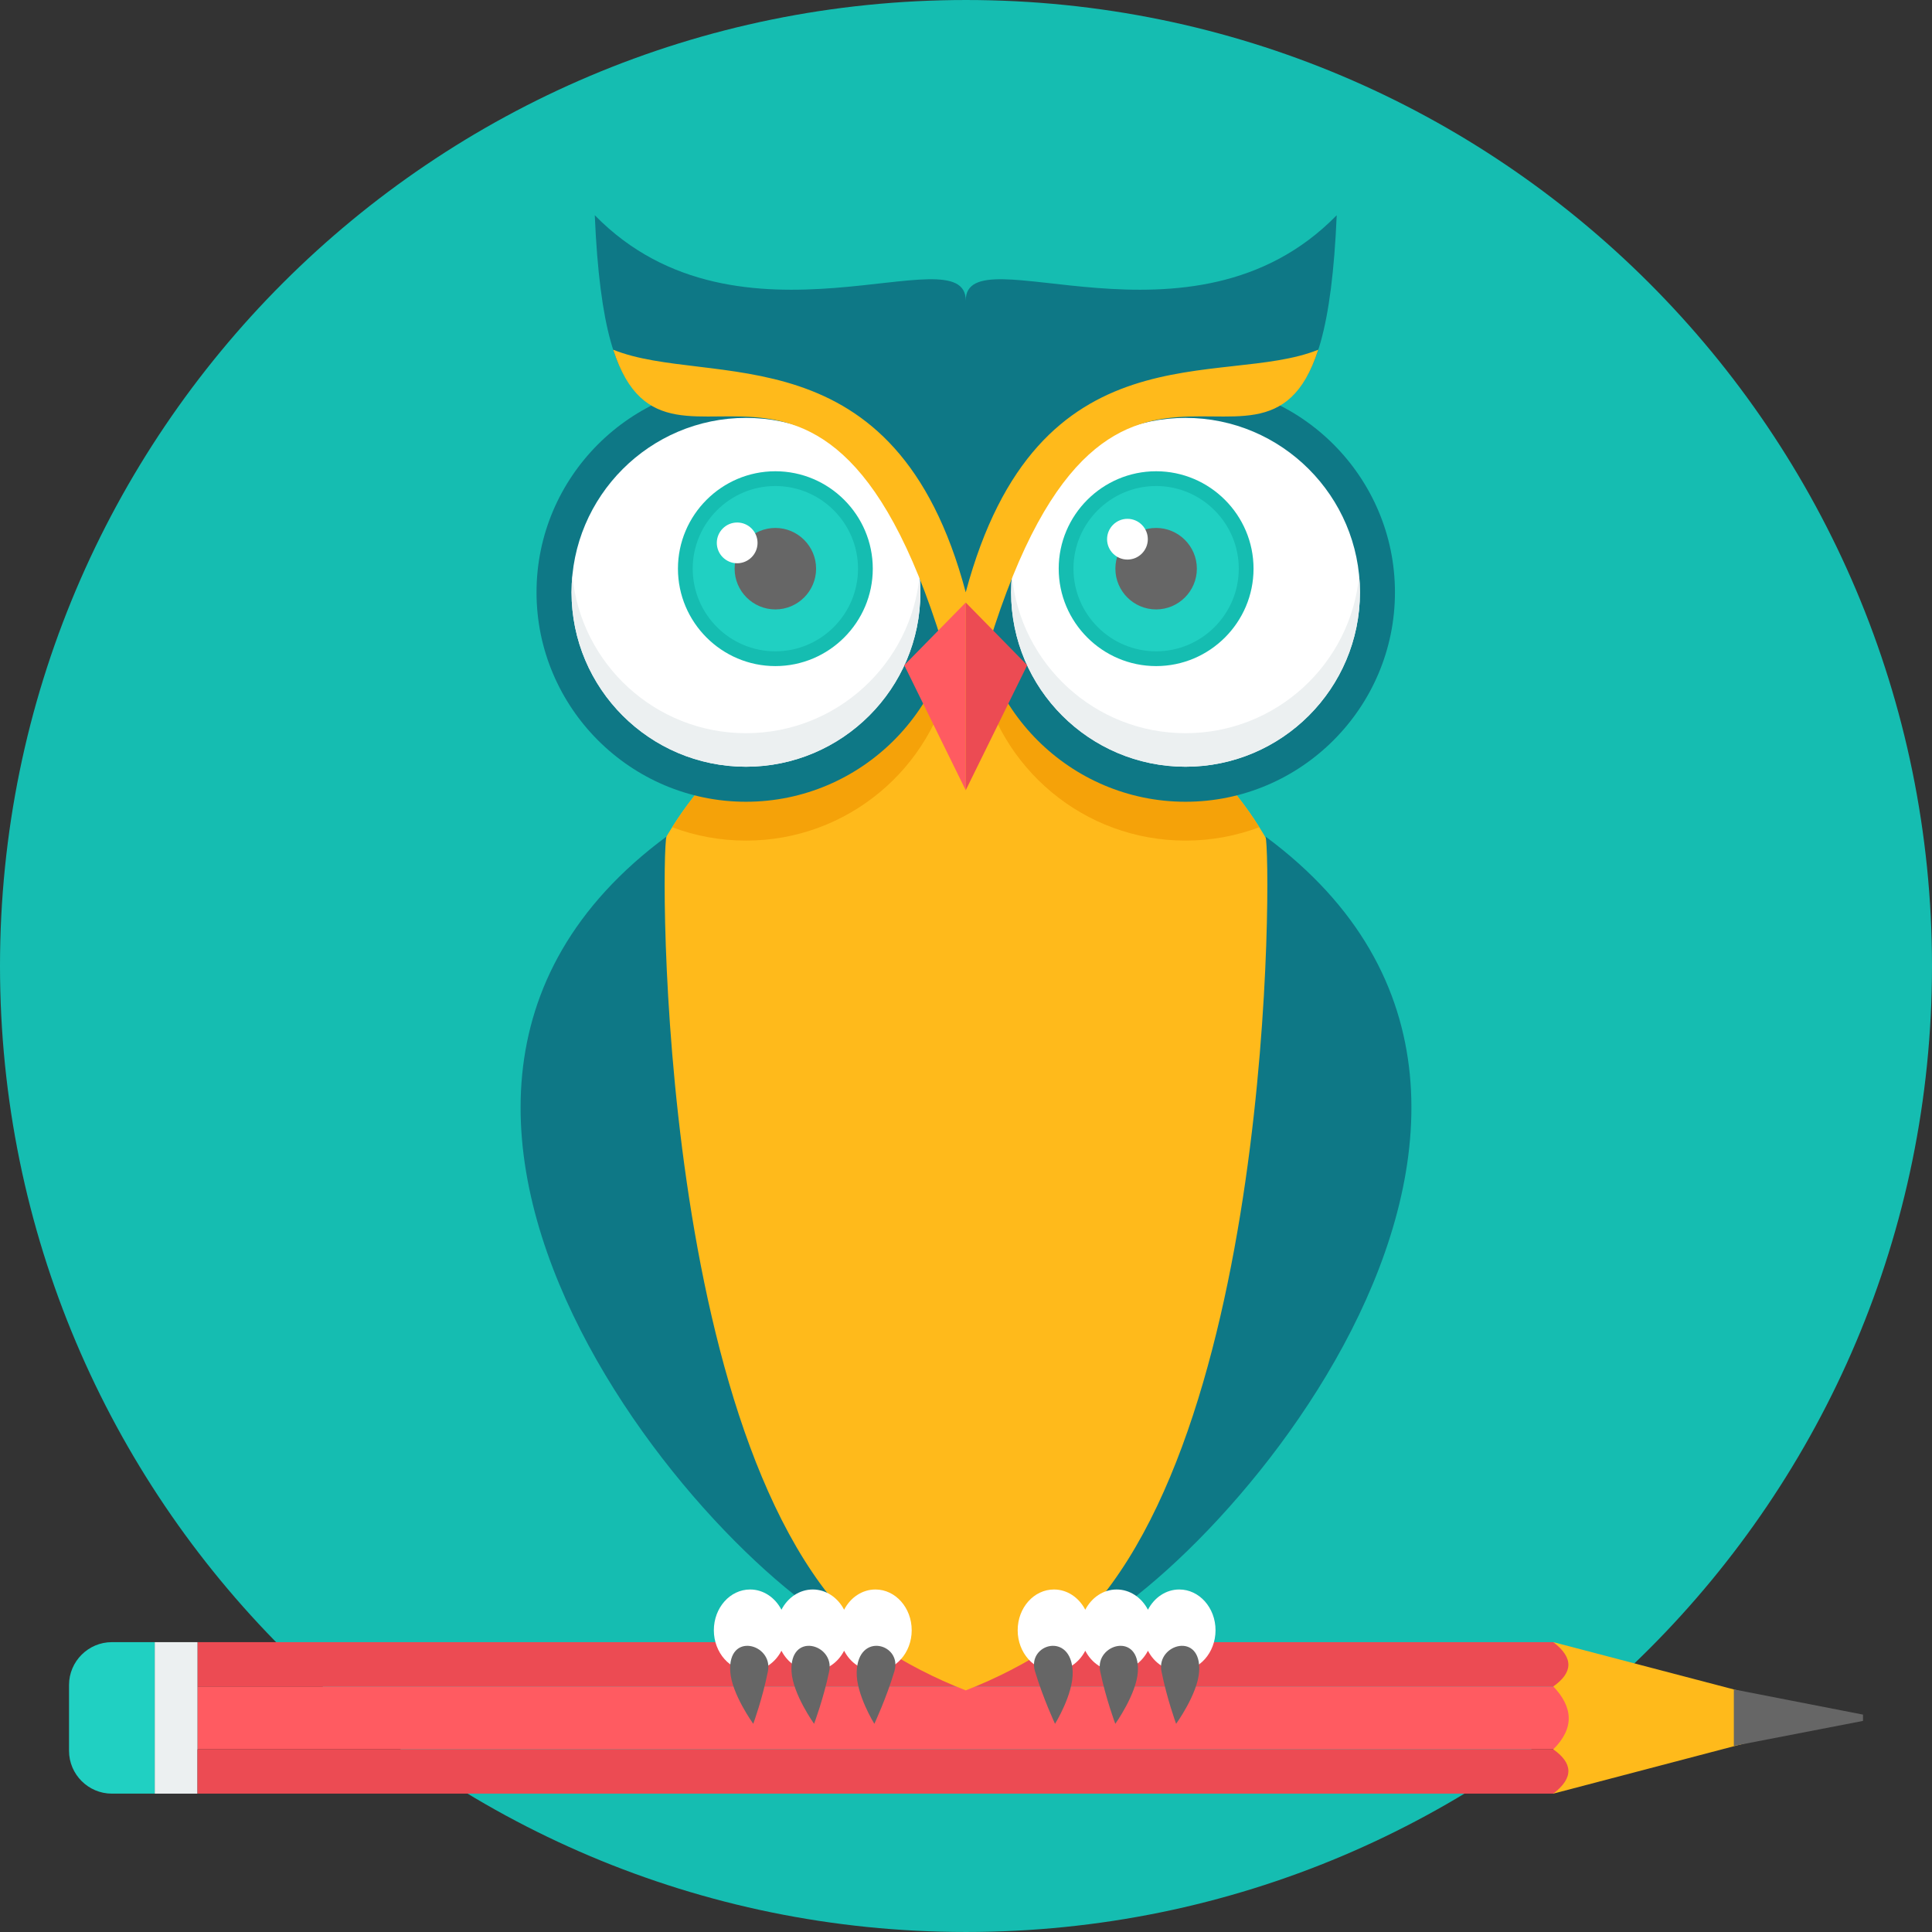 <?xml version="1.0"?>
<svg xmlns="http://www.w3.org/2000/svg" xmlns:xlink="http://www.w3.org/1999/xlink" version="1.1" id="Layer_1" x="0px" y="0px" viewBox="0 0 512 512" style="enable-background:new 0 0 512 512;" xml:space="preserve" width="512px" height="512px" class=""><rect x="0" y="0" width="512" height="512" fill="#333333" stroke="none"/><g><path style="fill:#15BDB1" d="M256,0.001c141.385,0,256,114.615,256,255.997c0,141.385-114.615,256-256,256  c-141.388,0-256-114.615-256-256C0,114.616,114.615,0.001,256,0.001z" data-original="#5DDDD3" class="active-path" data-old_color="#20D0C2"/><path style="fill:#FFBA1B;" d="M488.181,455.237l-76.539-20.05v40.145L488.181,455.237z" data-original="#FFBA1B"/><path style="fill:#FF5B61;" d="M411.641,446.927c5.212,5.469,5.681,11.017,0,16.664H52.334v-16.664H411.641z" data-original="#FF5B61"/><path style="fill:#EC4B53;" d="M411.641,446.927c5.07-3.586,5.584-7.47,0-11.741H52.334v11.741H411.641z" data-original="#EC4B53"/><path style="fill:#ECF0F1;" d="M52.337,475.332v-40.145H40.99v40.145H52.337z" data-original="#ECF0F1"/><path style="fill:#20D0C2;" d="M18.293,463.987v-17.456c0-6.24,5.107-11.345,11.347-11.345h11.347v40.145H29.64  C23.4,475.332,18.293,470.225,18.293,463.987z" data-original="#20D0C2"/><path style="fill:#666666;" d="M493.71,456.06v-1.673l-34.225-6.676v14.972L493.71,456.06z" data-original="#666666"/><path style="fill:#EC4B53;" d="M411.641,463.591c5.07,3.586,5.584,7.468,0,11.741H52.334v-11.741H411.641z" data-original="#EC4B53"/><path style="fill:#FFBA1B;" d="M255.932,447.966c-65.544-25.417-100.217-103.858-95.669-169.677  c3.748-54.181,34.078-99.813,95.669-100.291c61.588,0.477,91.921,46.11,95.669,100.291  C356.152,344.108,321.475,422.549,255.932,447.966z" data-original="#FFBA1B"/><g>
	<path style="fill:#F5A209;" d="M178.136,219.222c14.951-23.751,39.319-39.78,73.995-41.129   c-5.039,25.469-27.497,44.675-54.443,44.675c-6.883,0-13.472-1.256-19.555-3.546H178.136z" data-original="#F5A209"/>
	<path style="fill:#F5A209;" d="M259.733,178.093c34.676,1.348,59.044,17.377,73.995,41.129c-6.08,2.29-12.669,3.546-19.555,3.546   c-26.946,0-49.404-19.206-54.443-44.675H259.733z" data-original="#F5A209"/>
</g><path style="fill:#0E7886;" d="M197.688,212.473c30.571,0,55.5-24.932,55.5-55.503s-24.932-55.5-55.5-55.5  c-30.571,0-55.503,24.932-55.503,55.5C142.185,187.541,167.117,212.473,197.688,212.473z" data-original="#0E7886"/><path style="fill:#FFFFFF;" d="M197.688,203.192c25.459,0,46.223-20.764,46.223-46.223s-20.764-46.223-46.223-46.223  s-46.223,20.764-46.223,46.223S172.226,203.192,197.688,203.192z" data-original="#FFFFFF"/><path style="fill:#ECF0F1;" d="M151.68,152.526c-0.139,1.461-0.212,2.946-0.212,4.443c0,25.527,20.696,46.223,46.223,46.223  c25.524,0,46.223-20.696,46.223-46.223c0-1.498-0.076-2.982-0.212-4.443c-2.237,23.439-21.983,41.777-46.007,41.777  c-24.027,0-43.773-18.337-46.01-41.777H151.68z" data-original="#ECF0F1"/><path style="fill:#0E7886;" d="M314.173,212.473c30.571,0,55.503-24.932,55.503-55.503s-24.934-55.5-55.503-55.5  s-55.503,24.932-55.503,55.5C258.67,187.541,283.604,212.473,314.173,212.473z" data-original="#0E7886"/><path style="fill:#15BDB1" d="M205.478,176.522c14.219,0,25.818-11.599,25.818-25.818c0-14.219-11.599-25.816-25.818-25.816  c-14.219,0-25.816,11.599-25.816,25.816C179.663,164.923,191.259,176.522,205.478,176.522z" data-original="#15BDB1" class=""/><path style="fill:#FFFFFF;" d="M314.176,203.192c25.459,0,46.223-20.764,46.223-46.223s-20.764-46.223-46.223-46.223  c-25.459,0-46.223,20.764-46.223,46.223S288.717,203.192,314.176,203.192z" data-original="#FFFFFF"/><path style="fill:#ECF0F1;" d="M268.165,152.526c-0.139,1.461-0.212,2.946-0.212,4.443c0,25.527,20.695,46.223,46.223,46.223  c25.527,0,46.223-20.696,46.223-46.223c0-1.498-0.073-2.982-0.212-4.443c-2.237,23.439-21.981,41.777-46.01,41.777  c-24.024,0-43.77-18.337-46.008-41.777H268.165z" data-original="#ECF0F1"/><path style="fill:#20D0C2;" d="M205.478,172.608c12.066,0,21.905-9.839,21.905-21.905c0-12.066-9.839-21.902-21.905-21.902  c-12.063,0-21.902,9.839-21.902,21.902C183.576,162.769,193.415,172.608,205.478,172.608z" data-original="#20D0C2"/><path style="fill:#666666;" d="M205.478,161.502c5.949,0,10.796-4.85,10.796-10.796s-4.85-10.796-10.796-10.796  s-10.796,4.85-10.796,10.796C194.682,156.655,199.532,161.502,205.478,161.502z" data-original="#666666"/><path style="fill:#15BDB1" d="M306.385,176.522c14.219,0,25.816-11.599,25.816-25.818c0-14.219-11.599-25.816-25.816-25.816  c-14.219,0-25.818,11.599-25.818,25.816C280.567,164.923,292.166,176.522,306.385,176.522z" data-original="#15BDB1" class=""/><path style="fill:#20D0C2;" d="M306.385,172.608c12.066,0,21.902-9.839,21.902-21.905c0-12.066-9.839-21.902-21.902-21.902  c-12.066,0-21.905,9.839-21.905,21.902C284.481,162.769,294.319,172.608,306.385,172.608z" data-original="#20D0C2"/><path style="fill:#666666;" d="M306.385,161.502c5.946,0,10.796-4.85,10.796-10.796s-4.85-10.796-10.796-10.796  c-5.949,0-10.796,4.85-10.796,10.796C295.589,156.655,300.439,161.502,306.385,161.502z" data-original="#666666"/><path style="fill:#0E7886;" d="M255.932,79.644c0-18.099,59.857,16.74,98.313-22.605c-5.146,120.254-61.622-34.086-98.313,120.957  c-36.685-155.043-93.167-0.706-98.31-120.957C196.075,96.384,255.932,61.545,255.932,79.644z" data-original="#0E7886"/><path style="fill:#FFBA1B;" d="M349.353,92.68c-15.489,47.849-61.803-32.832-93.424,100.786  c-31.618-133.621-77.932-52.937-93.424-100.786c25.388,10.259,74.758-5.889,93.424,64.287  C275.027,85.697,323.965,102.939,349.353,92.68z" data-original="#FFBA1B"/><path style="fill:#0E7886;" d="M335.377,221.695c1.579,4.627,2.736,167.825-55.702,213.851  C315.238,425.704,434.8,295.255,335.377,221.695z" data-original="#0E7886"/><path style="fill:#FF5B61;" d="M255.929,159.677l-16.291,16.609l16.291,33.139v-49.751V159.677z" data-original="#FF5B61"/><path style="fill:#EC4B53;" d="M255.929,159.677l16.291,16.609l-16.291,33.139v-49.751V159.677z" data-original="#EC4B53"/><path style="fill:#0E7886;" d="M176.625,221.695c-1.582,4.627-2.738,167.825,55.702,213.851  C196.765,425.704,77.203,295.255,176.625,221.695z" data-original="#0E7886"/><path style="fill:#FFFFFF;" d="M279.305,421.23c3.544,0,6.639,2.156,8.304,5.367c1.666-3.208,4.761-5.367,8.304-5.367  c3.544,0,6.639,2.156,8.304,5.367c1.666-3.208,4.761-5.367,8.304-5.367c5.306,0,9.608,4.837,9.608,10.802  c0,5.962-4.302,10.799-9.608,10.799c-3.544,0-6.639-2.156-8.304-5.367c-1.666,3.208-4.761,5.367-8.304,5.367  c-3.544,0-6.639-2.156-8.304-5.367c-1.666,3.208-4.763,5.367-8.304,5.367c-5.309,0-9.608-4.837-9.608-10.799  C269.697,426.066,273.996,421.23,279.305,421.23z" data-original="#FFFFFF"/><path style="fill:#666666;" d="M274.282,442.904c2.177,7.237,5.312,13.928,5.312,13.928s4.879-7.856,4.679-13.802  c-0.362-10.773-12.171-7.365-9.991-0.129V442.904z M307.799,442.904L307.799,442.904c1.435,7.237,3.885,13.928,3.885,13.928  s5.684-7.856,6.096-13.802c0.742-10.773-11.413-7.365-9.981-0.129V442.904z M291.56,442.904L291.56,442.904  c1.5,7.237,4.005,13.928,4.005,13.928s5.616-7.856,5.975-13.802c0.653-10.773-11.476-7.365-9.981-0.129V442.904z" data-original="#666666"/><path style="fill:#FFFFFF;" d="M232.002,421.23c-3.544,0-6.639,2.156-8.304,5.367c-1.666-3.208-4.761-5.367-8.304-5.367  c-3.544,0-6.639,2.156-8.304,5.367c-1.666-3.208-4.761-5.367-8.304-5.367c-5.306,0-9.608,4.837-9.608,10.802  c0,5.962,4.302,10.799,9.608,10.799c3.544,0,6.639-2.156,8.304-5.367c1.666,3.208,4.761,5.367,8.304,5.367  c3.544,0,6.639-2.156,8.304-5.367c1.666,3.208,4.763,5.367,8.304,5.367c5.309,0,9.608-4.837,9.608-10.799  C241.61,426.066,237.311,421.23,232.002,421.23z" data-original="#FFFFFF"/><path style="fill:#666666;" d="M237.025,442.904c-2.177,7.237-5.312,13.928-5.312,13.928s-4.879-7.856-4.679-13.802  c0.362-10.773,12.171-7.365,9.991-0.129V442.904z M203.508,442.904L203.508,442.904c-1.435,7.237-3.885,13.928-3.885,13.928  s-5.684-7.856-6.096-13.802c-0.742-10.773,11.413-7.365,9.981-0.129V442.904z M219.747,442.904L219.747,442.904  c-1.5,7.237-4.005,13.928-4.005,13.928s-5.616-7.856-5.975-13.802c-0.653-10.773,11.476-7.365,9.981-0.129V442.904z" data-original="#666666"/><g>
	<path style="fill:#FFFFFF;" d="M195.359,149.269c2.972,0,5.398-2.424,5.398-5.401c0-2.974-2.424-5.398-5.398-5.398   c-2.972,0-5.398,2.424-5.398,5.398S192.384,149.269,195.359,149.269z" data-original="#FFFFFF"/>
	<path style="fill:#FFFFFF;" d="M298.784,148.293c2.972,0,5.401-2.424,5.401-5.398s-2.426-5.401-5.401-5.401   c-2.972,0-5.398,2.424-5.398,5.401C293.386,145.869,295.809,148.293,298.784,148.293z" data-original="#FFFFFF"/>
</g></g> </svg>
